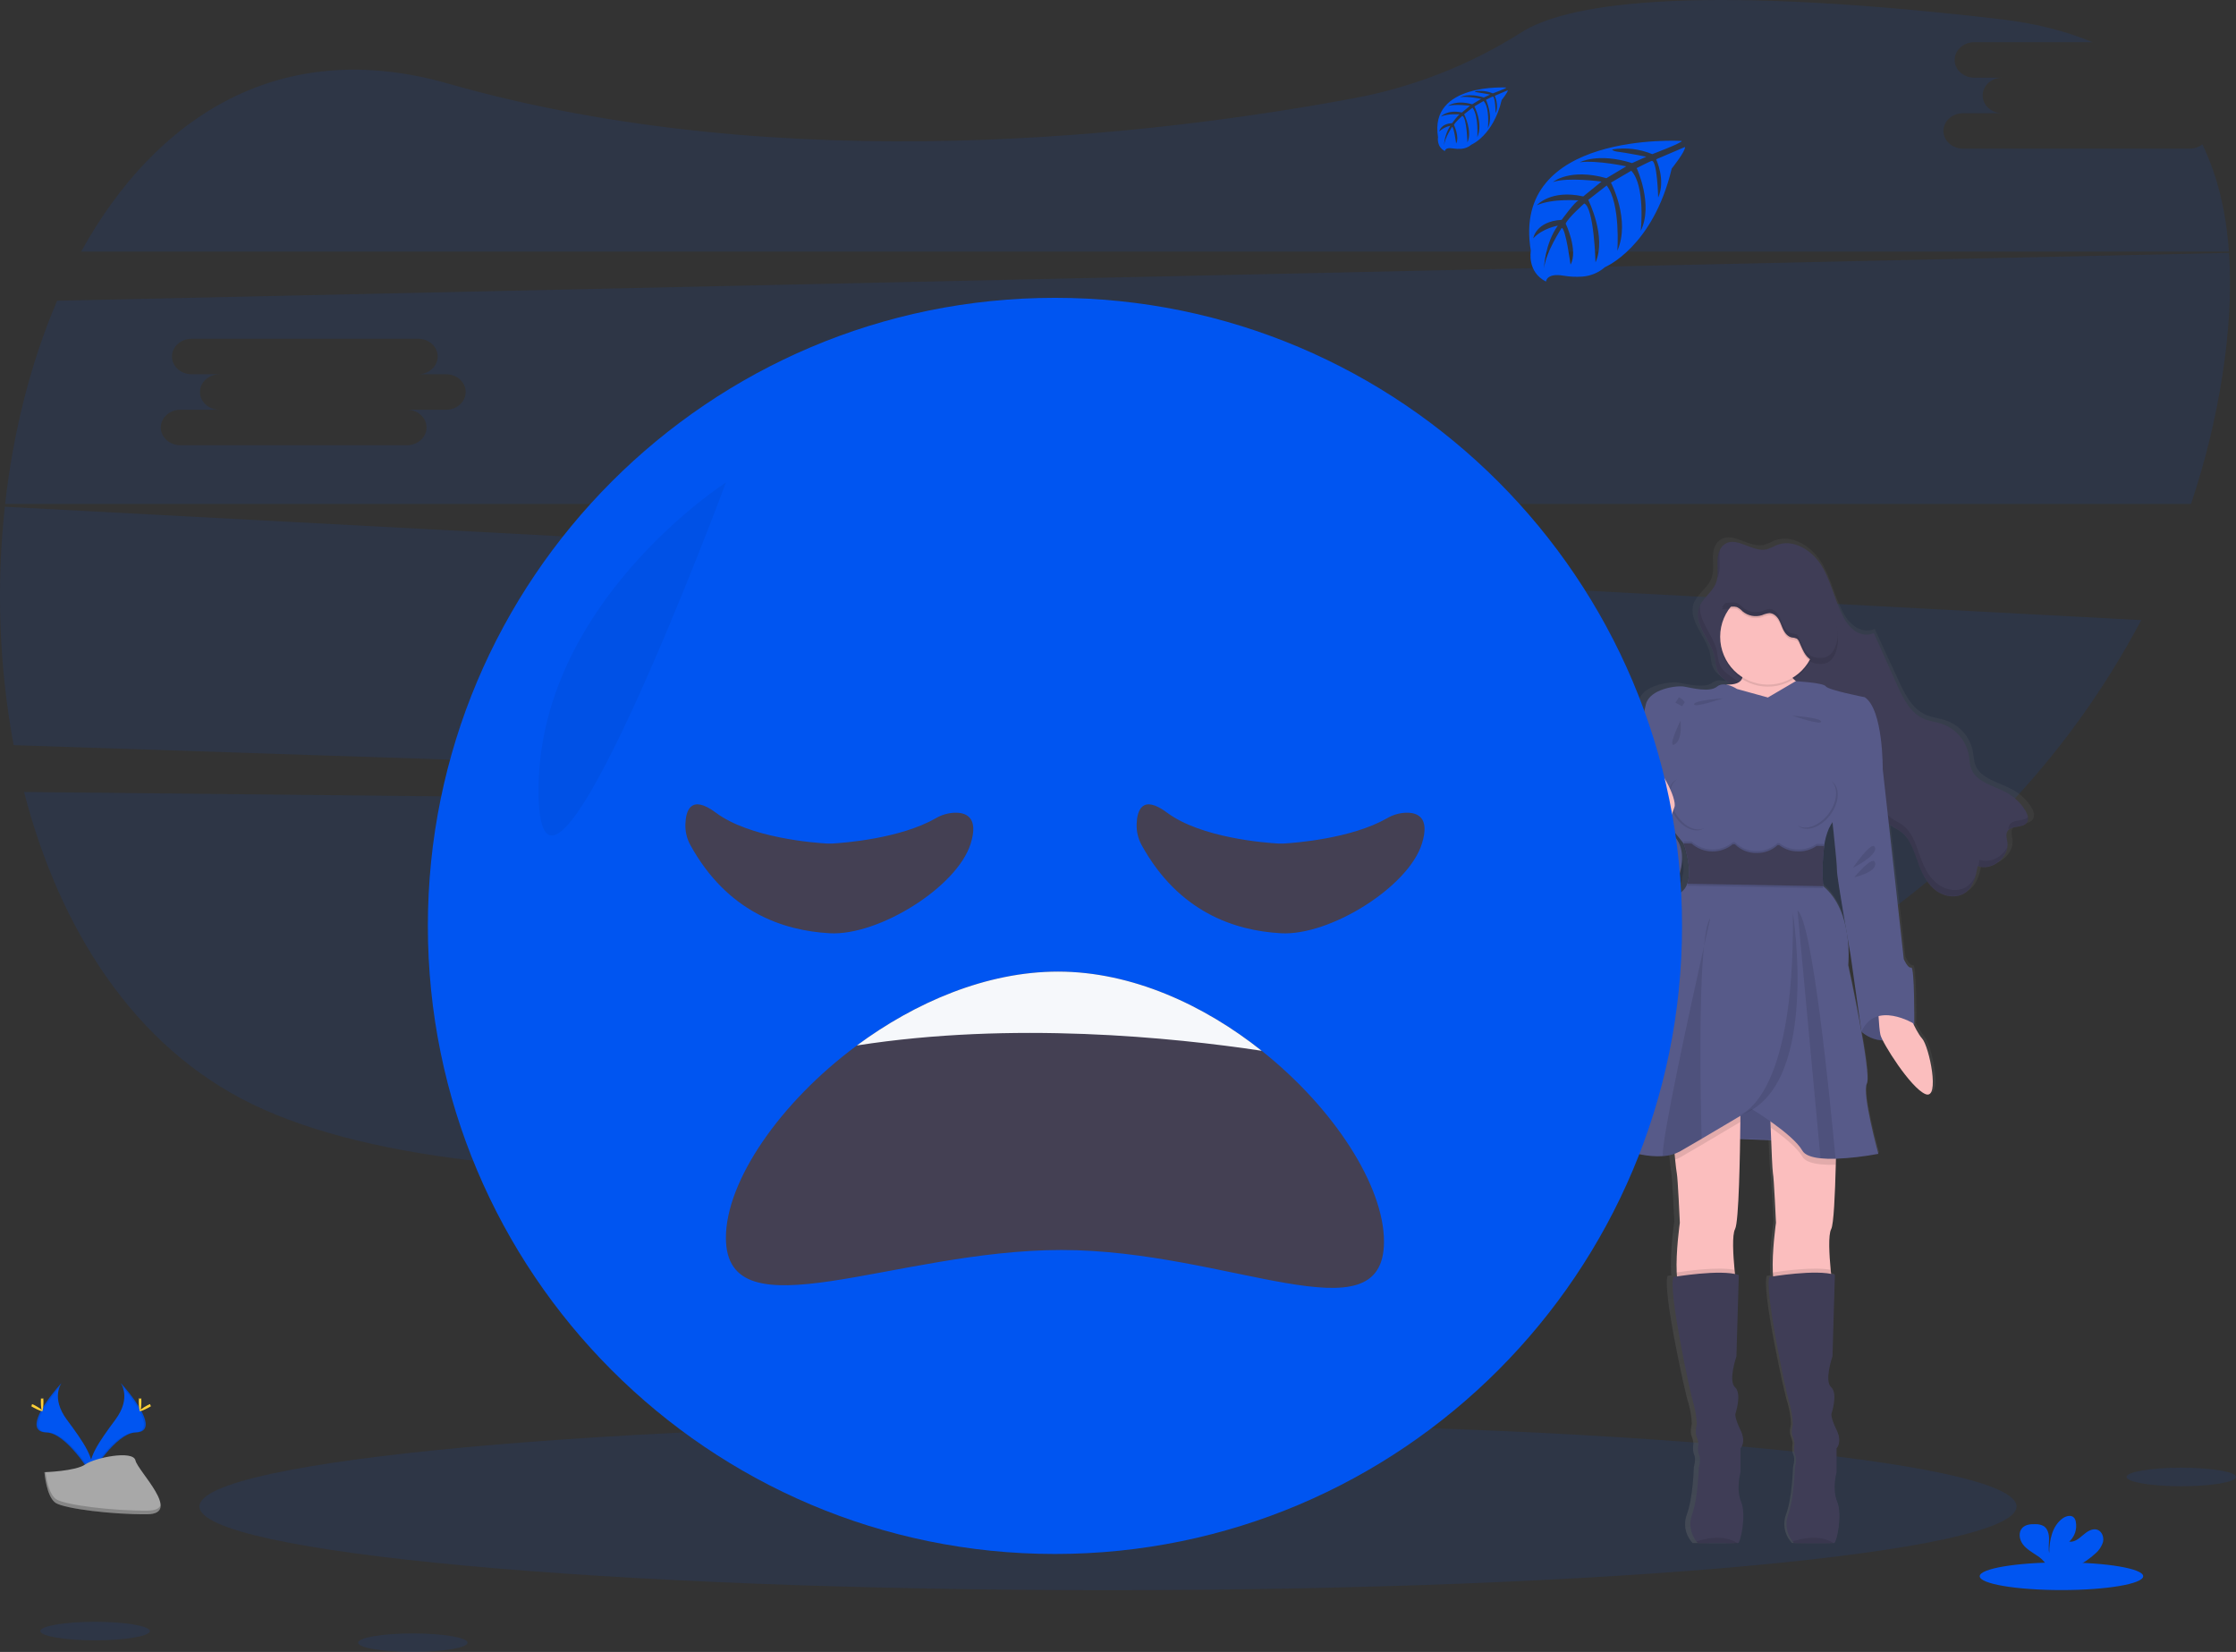<svg width="245" height="181" viewBox="0 0 245 181" fill="none" xmlns="http://www.w3.org/2000/svg">
<rect x="0" y="0" width="245" height="181" fill="#333333" stroke="none"/>
<g clip-path="url(#clip0_1561_6485)">
<path opacity="0.1" d="M2.637 86.777C6.505 101.752 14.688 114.697 27.62 120.972C54.502 134.012 115.13 127.287 160.378 119.566C183.784 115.573 204.357 104.554 219.302 89.046L2.637 86.777Z" fill="#0055F1"/>
<path opacity="0.1" d="M239.917 16.29H215.09C213.912 16.29 212.945 15.415 212.945 14.347C212.945 13.278 213.912 12.402 215.09 12.402H219.384C218.204 12.402 217.24 11.527 217.24 10.457C217.24 9.386 218.204 8.514 219.384 8.514H216.32C215.139 8.514 214.173 7.639 214.173 6.568C214.173 5.498 215.139 4.625 216.32 4.625H229.278C226.402 3.414 223.042 2.553 219.168 2.1C183.833 -2.011 171.218 0.708 166.768 3.503C161.222 7.031 155.06 9.478 148.607 10.717C126.807 14.793 86.038 19.696 49.086 9.156C30.72 3.907 17.069 12.765 8.889 27.573H244.229C243.922 23.27 243.002 19.294 241.314 15.817C240.914 16.126 240.422 16.293 239.917 16.29Z" fill="#0055F1"/>
<path opacity="0.1" d="M0.532 55.522C-0.421 64.231 -0.097 73.032 1.495 81.647L219.469 88.873C225.47 82.64 230.568 75.595 234.614 67.944L0.532 55.522ZM86.744 74.159H82.452C83.633 74.159 84.599 75.035 84.599 76.104C84.599 77.172 83.633 78.047 82.452 78.047H57.625C56.447 78.047 55.48 77.172 55.48 76.104C55.48 75.035 56.447 74.159 57.625 74.159H61.919C60.739 74.159 59.775 73.284 59.775 72.216C59.775 71.147 60.739 70.271 61.919 70.271H58.852C57.672 70.271 56.705 69.396 56.705 68.328C56.705 67.259 57.672 66.383 58.852 66.383H83.679C84.86 66.383 85.824 67.257 85.824 68.328C85.824 69.399 84.86 70.271 83.679 70.271H86.744C87.924 70.271 88.889 71.145 88.889 72.216C88.889 73.287 87.924 74.159 86.744 74.159Z" fill="#0055F1"/>
<path opacity="0.1" d="M244.238 27.707L6.263 32.949C3.368 39.693 1.448 47.317 0.563 55.218H240.069C241.628 50.596 242.784 45.846 243.526 41.024C244.24 36.382 244.526 31.892 244.238 27.707ZM48.881 44.895H44.589C45.77 44.895 46.736 45.771 46.736 46.84C46.736 47.908 45.77 48.785 44.589 48.785H19.762C18.584 48.785 17.617 47.908 17.617 46.84C17.617 45.771 18.584 44.895 19.762 44.895H24.056C22.876 44.895 21.912 44.02 21.912 42.952C21.912 41.883 22.876 41.006 24.056 41.006H20.989C19.809 41.006 18.842 40.132 18.842 39.063C18.842 37.995 19.809 37.118 20.989 37.118H45.816C46.997 37.118 47.961 37.993 47.961 39.063C47.961 40.134 46.997 41.006 45.816 41.006H48.881C50.062 41.006 51.026 41.883 51.026 42.952C51.026 44.02 50.062 44.895 48.881 44.895Z" fill="#0055F1"/>
<path opacity="0.1" d="M121.402 174.234C176.384 174.234 220.955 170.127 220.955 165.061C220.955 159.995 176.384 155.889 121.402 155.889C66.421 155.889 21.85 159.995 21.85 165.061C21.85 170.127 66.421 174.234 121.402 174.234Z" fill="#0055F1"/>
<path d="M222.866 89.299C222.865 89.284 222.865 89.268 222.866 89.252C222.866 89.228 222.866 89.206 222.866 89.183C222.821 88.928 222.725 88.684 222.583 88.467C222.073 87.65 221.363 86.978 220.52 86.513C219.05 85.706 217.03 85.36 216.442 83.819C216.262 83.341 216.257 82.821 216.168 82.322C216.013 81.543 215.655 80.82 215.131 80.223C214.608 79.627 213.937 79.179 213.186 78.924C212.487 78.69 211.732 78.626 211.052 78.335C209.533 77.689 208.732 76.094 208.052 74.619C207.173 72.716 206.294 70.811 205.415 68.906C204.747 69.243 203.883 69.085 203.257 68.663C202.654 68.214 202.174 67.619 201.861 66.934C200.954 65.172 200.564 63.176 199.5 61.498C198.435 59.821 196.308 58.496 194.428 59.225C194.061 59.409 193.682 59.566 193.292 59.696C191.682 60.073 189.9 58.23 188.522 59.125C188.293 59.272 188.106 59.477 187.981 59.718C187.979 59.703 187.979 59.688 187.981 59.674C187.801 60.036 187.701 60.433 187.687 60.838C187.687 60.921 187.687 61.001 187.687 61.079C187.687 61.092 187.687 61.106 187.687 61.119C187.687 61.44 187.707 61.766 187.711 62.092C187.716 62.365 187.695 62.639 187.649 62.908V62.886C187.623 63.038 187.584 63.187 187.533 63.332C187.174 64.296 186.181 64.927 185.715 65.832V65.788C185.663 65.886 185.618 65.989 185.58 66.094C185.497 66.331 185.454 66.58 185.453 66.832C185.413 68.534 187.214 70.135 187.424 71.963C187.573 73.256 187.869 73.671 188.967 74.403L189.208 74.563C189.112 74.563 189.014 74.577 188.905 74.579C188.862 74.58 188.82 74.584 188.778 74.592C188.584 74.539 188.381 74.529 188.183 74.564C187.985 74.599 187.797 74.677 187.633 74.793C186.791 75.462 184.8 74.947 183.916 74.793C183.032 74.639 180.003 75.054 179.579 76.736C179.156 78.418 178.43 81.889 178.43 81.889C178.43 81.889 178.43 84.091 178.161 84.501C178.15 84.53 178.15 84.561 178.161 84.59C178.161 85.208 178.183 88.922 177.586 89.879C177.439 90.102 177.45 90.595 177.559 91.202C176.931 92.012 176.341 92.958 176.446 93.578C176.637 94.847 179.207 98.838 182.891 96.701C182.891 96.701 184.987 92.862 182.35 90.821L182.464 90.374C183.261 91.356 183.851 92.061 183.851 92.061C183.851 92.061 183.882 92.144 183.931 92.284H183.851C184.195 93.222 184.404 94.205 184.47 95.202C184.46 95.567 184.394 95.929 184.274 96.275H184.343C184.323 96.35 184.301 96.426 184.274 96.498C184.145 96.874 183.903 97.202 183.582 97.437C181.74 98.744 179.631 108.079 179.631 108.079C179.631 108.079 175.452 123.17 174.617 124.029C173.927 124.734 178.265 126.719 181.522 126.483C181.976 126.456 182.425 126.37 182.858 126.228C182.878 126.451 182.9 126.674 182.922 126.877C182.992 127.547 183.063 128.167 183.107 128.361C183.223 128.847 183.453 133.813 183.453 133.813C183.453 133.813 182.983 137.038 183.096 139.282C183.096 139.436 183.116 139.583 183.13 139.728L182.724 139.791C182.11 141.174 184.642 152.713 184.987 153.684C185.216 154.448 185.345 155.239 185.37 156.037C185.37 156.037 185.148 156.858 185.332 157.306C185.448 157.58 185.523 157.87 185.555 158.165C185.555 158.165 185.404 158.91 185.633 159.396C185.862 159.883 185.595 160.735 185.595 160.735C185.595 160.735 185.519 164.096 184.829 165.926C184.641 166.418 184.586 166.951 184.67 167.471C184.754 167.992 184.974 168.48 185.308 168.888C185.356 168.952 185.408 169.012 185.464 169.069C185.464 169.069 189.272 169.1 189.943 169.069H190.03C190.299 169.031 190.99 166.006 190.375 164.549C189.76 163.093 190.299 161.299 190.299 161.299V158.649C190.299 158.649 190.99 158.011 190.299 156.641C189.609 155.272 189.722 154.857 189.722 154.857C189.722 154.857 190.491 152.653 189.684 151.944C188.878 151.234 189.838 148.544 189.838 148.544L190.11 139.577C189.968 139.53 189.822 139.493 189.675 139.465C189.66 139.318 189.644 139.166 189.629 139.006C189.471 137.382 189.335 135.173 189.687 134.544C190.038 133.915 190.208 128.423 190.263 124.607L193.774 124.74C193.847 126.525 193.925 128.153 193.974 128.361C194.09 128.847 194.321 133.813 194.321 133.813C194.321 133.813 193.849 137.038 193.963 139.282C193.963 139.436 193.983 139.583 193.996 139.728L193.591 139.791C192.976 141.174 195.509 152.713 195.854 153.684C196.083 154.448 196.212 155.239 196.239 156.037C196.239 156.037 196.016 156.858 196.199 157.306C196.314 157.58 196.389 157.87 196.422 158.165C196.422 158.165 196.27 158.91 196.5 159.396C196.729 159.883 196.462 160.735 196.462 160.735C196.462 160.735 196.386 164.096 195.696 165.926C195.511 166.419 195.459 166.952 195.546 167.471C195.633 167.991 195.855 168.478 196.19 168.883C196.238 168.947 196.29 169.007 196.346 169.064C196.346 169.064 200.155 169.095 200.825 169.064H200.912C201.181 169.026 201.872 166.001 201.257 164.545C200.642 163.088 201.181 161.295 201.181 161.295V158.649C201.181 158.649 201.872 158.011 201.181 156.641C200.491 155.272 200.604 154.857 200.604 154.857C200.604 154.857 201.373 152.653 200.567 151.944C199.76 151.234 200.72 148.544 200.72 148.544L200.996 139.577C200.851 139.53 200.702 139.492 200.551 139.465C200.535 139.318 200.52 139.166 200.504 139.006C200.346 137.382 200.21 135.173 200.562 134.544C200.845 134.029 201.008 130.71 201.081 127.469C201.081 127.246 201.081 127.022 201.099 126.799C202.712 126.732 204.318 126.552 205.905 126.26C205.905 126.26 204.028 119.61 204.602 118.528C204.85 118.062 204.493 115.579 204.005 112.904C204.686 113.456 205.531 113.762 206.406 113.774C207.246 115.392 209.801 119.112 211.24 119.686C212.928 120.355 211.66 114.421 210.856 113.563C210.476 113.094 210.156 112.579 209.903 112.03C209.925 112.003 209.95 111.981 209.972 111.956C209.995 111.932 210.012 105.644 209.627 105.757C209.242 105.871 208.783 104.823 208.783 104.823L207.594 94.368L207.095 89.991C207.511 90.299 208.006 90.495 208.431 90.801C209.589 91.65 209.968 93.143 210.476 94.463C210.894 95.55 211.482 96.627 212.447 97.31C213.411 97.992 214.825 98.173 215.788 97.481C216.678 96.832 216.941 95.661 217.137 94.593C218.754 95.162 220.716 93.64 220.507 91.978C220.456 91.568 220.304 91.12 220.518 90.76C220.946 90.051 222.3 90.464 222.745 89.763C222.82 89.642 222.859 89.502 222.857 89.36C222.863 89.328 222.866 89.315 222.866 89.299ZM201.237 95.05C201.213 95.449 201.76 98.657 202.206 101.196C201.841 99.614 201.108 97.925 199.665 96.768C199.665 96.768 199.665 96.687 199.647 96.545H199.665C199.665 96.545 199.604 95.907 199.596 94.999C199.598 94.194 199.658 93.39 199.774 92.594V92.574H199.745C199.745 92.507 199.763 92.438 199.774 92.371C199.862 91.699 200.044 91.043 200.315 90.421C200.435 90.178 200.572 89.944 200.727 89.721C200.965 91.878 201.259 94.646 201.237 95.05ZM202.435 102.483C202.631 103.578 202.772 104.348 202.772 104.348L203.954 112.481V112.519C203.317 109.086 202.504 105.467 202.504 105.467C202.587 104.473 202.564 103.472 202.435 102.483Z" fill="url(#paint0_linear_1561_6485)"/>
<path d="M187.941 72.407C187.718 70.346 185.491 68.568 186.159 66.607C186.522 65.539 187.658 64.885 188.041 63.823C188.295 63.123 188.181 62.353 188.183 61.608C188.186 60.863 188.359 60.031 188.978 59.619C190.315 58.726 192.034 60.562 193.593 60.187C193.97 60.058 194.337 59.902 194.691 59.719C196.511 58.994 198.569 60.315 199.591 61.983C200.613 63.652 200.997 65.641 201.874 67.395C202.174 68.072 202.638 68.663 203.224 69.115C203.83 69.534 204.658 69.692 205.313 69.358L207.863 75.046C208.531 76.512 209.297 78.1 210.759 78.745C211.413 79.032 212.144 79.097 212.821 79.331C213.557 79.591 214.212 80.04 214.72 80.633C215.228 81.226 215.572 81.943 215.716 82.711C215.803 83.21 215.805 83.728 215.981 84.203C216.549 85.738 218.503 86.081 219.926 86.88C220.749 87.345 221.439 88.014 221.93 88.823C222.153 89.209 222.345 89.715 222.106 90.094C221.676 90.79 220.369 90.38 219.955 91.087C219.745 91.444 219.892 91.89 219.955 92.3C220.157 93.953 218.258 95.468 216.694 94.901C216.505 95.965 216.249 97.132 215.389 97.777C214.465 98.468 213.095 98.285 212.162 97.607C211.228 96.929 210.663 95.856 210.257 94.774C209.765 93.458 209.398 91.972 208.277 91.127C207.872 90.824 207.386 90.627 206.99 90.322C206.099 89.639 205.654 88.513 205.335 87.422C204.923 86.061 204.596 84.662 203.999 83.378C203.402 82.093 202.458 80.897 201.164 80.31C199.95 79.764 198.551 79.8 197.297 79.356C195.139 78.593 193.542 76.775 191.395 75.918C190.709 75.629 190.058 75.261 189.457 74.821C188.377 74.109 188.083 73.697 187.941 72.407Z" fill="#3F3D56"/>
<g opacity="0.1">
<path d="M188.141 63.388C188.187 63.3 188.227 63.21 188.261 63.118C188.513 62.417 188.401 61.648 188.403 60.903C188.403 60.654 188.426 60.406 188.472 60.162C188.267 60.603 188.167 61.086 188.181 61.572C188.178 62.172 188.25 62.801 188.141 63.388Z" fill="black"/>
<path d="M215.598 97.078C214.674 97.768 213.304 97.587 212.371 96.907C211.438 96.226 210.87 95.158 210.476 94.071C209.983 92.755 209.618 91.27 208.496 90.424C208.093 90.121 207.605 89.922 207.211 89.619C206.32 88.936 205.874 87.81 205.554 86.73C205.141 85.37 204.816 83.971 204.217 82.686C203.618 81.401 202.678 80.206 201.382 79.619C200.17 79.072 198.772 79.108 197.518 78.664C195.357 77.901 193.76 76.083 191.615 75.227C190.929 74.937 190.278 74.569 189.676 74.129C188.62 73.4 188.339 72.987 188.183 71.7C187.961 69.768 186.001 68.084 186.306 66.264C186.256 66.362 186.212 66.463 186.174 66.567C185.506 68.53 187.733 70.308 187.956 72.367C188.101 73.654 188.402 74.067 189.448 74.796C190.051 75.236 190.702 75.604 191.388 75.894C193.533 76.75 195.13 78.57 197.29 79.331C198.544 79.777 199.943 79.739 201.155 80.286C202.451 80.872 203.382 82.07 203.99 83.353C204.598 84.636 204.923 86.03 205.326 87.397C205.654 88.477 206.084 89.603 206.983 90.286C207.387 90.589 207.874 90.788 208.269 91.091C209.382 91.937 209.756 93.422 210.249 94.738C210.654 95.82 211.222 96.891 212.155 97.569C213.088 98.247 214.458 98.43 215.382 97.741C215.973 97.295 216.273 96.614 216.471 95.885C216.295 96.355 215.993 96.768 215.598 97.078Z" fill="black"/>
<path d="M220.176 90.389C220.091 90.549 220.053 90.73 220.069 90.911C220.572 90.413 221.708 90.705 222.105 90.065C222.197 89.907 222.233 89.722 222.207 89.541C221.69 90.032 220.554 89.74 220.176 90.389Z" fill="black"/>
<path d="M216.904 94.202C216.861 94.425 216.819 94.664 216.766 94.896C218.129 95.322 219.703 94.227 219.926 92.844C219.385 93.908 218.049 94.619 216.904 94.202Z" fill="black"/>
</g>
<path d="M190.818 73.481C190.818 73.481 191.56 74.98 189.37 75.011C187.181 75.043 190.78 84.746 190.78 84.746L194.42 89.386L198.948 86.932L199.208 80.164L199.542 76.076C199.542 76.076 195.31 74.699 196.09 72.879C196.869 71.059 190.818 73.481 190.818 73.481Z" fill="#FBBEBE"/>
<path d="M203.961 113.045C203.961 113.045 206.634 115.679 209.752 112.184L207.357 109.639H204.328L203.961 113.045Z" fill="#575A89"/>
<path opacity="0.1" d="M204.25 109.639L203.883 113.045C203.883 113.045 206.555 115.679 209.674 112.184" fill="black"/>
<path d="M208.747 110.102C208.747 110.102 209.823 112.928 210.603 113.782C211.382 114.637 212.607 120.548 210.974 119.879C209.342 119.209 206.224 114.228 206.037 113.374C205.85 112.52 205.778 110.102 205.778 110.102H208.747Z" fill="#FBBEBE"/>
<path d="M185.399 124.602L199.801 125.16L198.13 119.061L190.876 118.914L185.399 124.602Z" fill="#575A89"/>
<path opacity="0.1" d="M187.401 124.602L201.805 125.16L200.134 119.061L192.878 118.914L187.401 124.602Z" fill="black"/>
<path d="M190.112 134.669C189.771 135.304 189.902 137.504 190.056 139.13C190.154 140.165 190.261 140.961 190.261 140.961C190.261 140.961 184.878 142.634 184.062 141.184C183.855 140.816 183.753 140.172 183.717 139.415C183.606 137.185 184.062 133.97 184.062 133.97C184.062 133.97 183.84 129.027 183.728 128.543C183.684 128.349 183.615 127.733 183.548 127.066C183.45 126.076 183.356 124.974 183.356 124.974L190.706 121.07C190.706 121.07 190.706 121.802 190.693 122.928C190.653 126.466 190.535 133.888 190.112 134.669Z" fill="#FBBEBE"/>
<path opacity="0.1" d="M190.261 140.961C190.261 140.961 184.878 142.634 184.063 141.185C183.856 140.816 183.753 140.172 183.718 139.416C184.831 139.246 188.221 138.778 190.056 139.13C190.154 140.165 190.261 140.961 190.261 140.961Z" fill="black"/>
<path d="M190.447 169.068H190.362C189.714 169.092 186.03 169.068 186.03 169.068C185.976 169.011 185.925 168.952 185.879 168.889C185.553 168.481 185.338 167.995 185.254 167.48C185.17 166.964 185.22 166.435 185.4 165.945C186.068 164.122 186.141 160.776 186.141 160.776C186.141 160.776 186.402 159.922 186.179 159.438C185.956 158.954 186.103 158.211 186.103 158.211C186.069 157.917 185.994 157.63 185.881 157.356C185.696 156.91 185.919 156.092 185.919 156.092C185.893 155.298 185.768 154.512 185.547 153.749C185.213 152.784 182.763 141.296 183.357 139.919C183.357 139.919 188.553 139.027 190.522 139.696L190.262 148.619C190.262 148.619 189.333 151.296 190.112 152.003C190.892 152.71 190.15 154.903 190.15 154.903C190.15 154.903 190.039 155.311 190.707 156.687C191.375 158.064 190.707 158.695 190.707 158.695V161.334C190.707 161.334 190.188 163.118 190.781 164.568C191.373 166.018 190.707 169.021 190.447 169.068Z" fill="#3F3D56"/>
<path d="M200.645 134.669C200.304 135.305 200.435 137.505 200.589 139.131C200.687 140.166 200.794 140.962 200.794 140.962C200.794 140.962 195.411 142.635 194.596 141.185C194.389 140.817 194.286 140.173 194.25 139.416C194.139 137.186 194.596 133.971 194.596 133.971C194.596 133.971 194.373 129.028 194.262 128.544C194.201 128.283 194.097 125.794 194.014 123.561C193.945 121.656 193.89 119.934 193.89 119.934L201.24 121.071C201.24 121.071 201.24 124.308 201.148 127.634C201.068 130.859 200.919 134.165 200.645 134.669Z" fill="#FBBEBE"/>
<path opacity="0.1" d="M200.794 140.961C200.794 140.961 195.41 142.634 194.595 141.185C194.388 140.816 194.286 140.172 194.25 139.416C195.364 139.246 198.753 138.778 200.589 139.13C200.687 140.165 200.794 140.961 200.794 140.961Z" fill="black"/>
<path d="M200.979 169.069H200.894C200.246 169.093 196.562 169.069 196.562 169.069C196.508 169.012 196.458 168.953 196.411 168.89C196.085 168.482 195.87 167.997 195.786 167.481C195.702 166.965 195.752 166.436 195.932 165.946C196.6 164.114 196.667 160.768 196.667 160.768C196.667 160.768 196.927 159.914 196.705 159.43C196.482 158.946 196.629 158.203 196.629 158.203C196.595 157.909 196.52 157.622 196.406 157.349C196.221 156.903 196.444 156.084 196.444 156.084C196.419 155.291 196.294 154.504 196.072 153.742C195.738 152.776 193.288 141.288 193.883 139.911C193.883 139.911 199.079 139.019 201.048 139.688L200.787 148.611C200.787 148.611 199.858 151.288 200.638 151.995C201.417 152.702 200.676 154.895 200.676 154.895C200.676 154.895 200.564 155.303 201.233 156.679C201.901 158.056 201.233 158.687 201.233 158.687V161.326C201.233 161.326 200.714 163.111 201.306 164.56C201.898 166.01 201.239 169.022 200.979 169.069Z" fill="#3F3D56"/>
<path opacity="0.1" d="M193.713 75.234C196.604 75.234 198.947 72.887 198.947 69.992C198.947 67.097 196.604 64.75 193.713 64.75C190.823 64.75 188.479 67.097 188.479 69.992C188.479 72.887 190.823 75.234 193.713 75.234Z" fill="black"/>
<path d="M193.713 75.012C196.604 75.012 198.947 72.665 198.947 69.769C198.947 66.874 196.604 64.527 193.713 64.527C190.823 64.527 188.479 66.874 188.479 69.769C188.479 72.665 190.823 75.012 193.713 75.012Z" fill="#FBBEBE"/>
<path opacity="0.1" d="M183.356 124.974L190.706 121.07C190.706 121.07 190.706 121.802 190.693 122.928C189.619 123.571 188 124.537 186.443 125.449C185.597 125.947 184.771 126.428 184.062 126.832C183.898 126.922 183.726 126.996 183.548 127.055C183.45 126.076 183.356 124.974 183.356 124.974Z" fill="black"/>
<path opacity="0.1" d="M201.239 121.061C201.239 121.061 201.239 124.298 201.148 127.624H201.121C200.572 127.644 200.022 127.627 199.475 127.573C198.515 127.47 197.747 127.216 197.471 126.712C196.912 125.73 195.346 124.481 194.023 123.551C193.954 121.646 193.898 119.924 193.898 119.924L201.239 121.061Z" fill="black"/>
<path d="M199.871 92.712C199.685 94.164 199.649 95.631 199.764 97.091C203.141 99.879 202.511 105.752 202.511 105.752C202.511 105.752 205.11 117.651 204.553 118.728C203.996 119.806 205.814 126.424 205.814 126.424C204.265 126.718 202.696 126.898 201.121 126.964C200.572 126.983 200.022 126.966 199.475 126.913C198.515 126.81 197.747 126.556 197.47 126.051C196.433 124.231 191.94 121.517 191.94 121.517C191.94 121.517 189.094 123.225 186.443 124.78C185.597 125.277 184.771 125.759 184.062 126.163C183.488 126.468 182.853 126.643 182.203 126.674C179.051 126.908 174.853 124.932 175.521 124.231C176.338 123.375 180.385 108.355 180.385 108.355C180.385 108.355 182.425 99.06 184.207 97.76C184.52 97.523 184.753 97.197 184.875 96.825C185.486 95.127 184.466 92.406 184.466 92.406C184.466 92.406 178.713 85.306 178.971 84.895C179.229 84.485 179.232 82.294 179.232 82.294C179.232 82.294 179.938 78.837 180.345 77.164C180.753 75.491 183.686 75.08 184.539 75.23C185.392 75.379 187.321 75.899 188.136 75.23C188.951 74.561 190.328 75.491 190.328 75.491L193.709 76.423L196.749 74.639C196.749 74.639 199.796 74.795 200.056 75.203C200.317 75.611 204.326 76.394 204.326 76.394C206.366 77.768 206.292 84.313 206.292 84.313C206.292 84.313 201.393 88.587 200.39 90.782C200.131 91.399 199.956 92.048 199.871 92.712Z" fill="#575A89"/>
<path d="M205.183 83.408L206.297 84.3L207.448 94.673L208.598 105.084C208.598 105.084 209.043 106.125 209.415 106.014C209.787 105.902 209.749 112.184 209.749 112.184C209.749 112.184 205.486 109.559 203.958 113.045L202.769 104.638C202.769 104.638 201.246 96.049 201.283 95.38C201.321 94.711 200.504 87.461 200.504 87.461L205.183 83.408Z" fill="#575A89"/>
<path d="M179.793 83.891L178.976 84.894C178.976 84.894 179.052 89.206 178.419 90.248C177.787 91.29 180.165 97.386 181.056 97.014C181.947 96.641 183.952 87.125 183.952 87.014C183.952 86.902 179.793 83.891 179.793 83.891Z" fill="#575A89"/>
<path d="M179.72 90.025C179.72 90.025 177.12 92.664 177.305 93.929C177.49 95.194 179.978 99.167 183.542 97.032C183.542 97.032 186.847 90.806 179.72 90.025Z" fill="#575A89"/>
<path opacity="0.1" d="M190.361 169.074C189.713 169.099 186.029 169.074 186.029 169.074C185.975 169.018 185.925 168.958 185.878 168.896C186.82 168.575 188.856 168.093 190.361 169.074Z" fill="black"/>
<path opacity="0.1" d="M200.898 169.074C200.25 169.099 196.566 169.074 196.566 169.074C196.513 169.018 196.462 168.958 196.415 168.896C197.353 168.575 199.388 168.093 200.898 169.074Z" fill="black"/>
<path opacity="0.1" d="M186.707 103.688C186.139 109.144 186.326 119.971 186.444 124.781C185.598 125.278 184.772 125.76 184.063 126.164C183.488 126.469 182.853 126.644 182.204 126.675C181.967 125.22 185.237 110.281 186.707 103.688Z" fill="black"/>
<path opacity="0.1" d="M187.402 100.59C187.386 100.668 187.117 101.855 186.707 103.686C186.867 102.122 187.09 101 187.402 100.59Z" fill="black"/>
<path opacity="0.1" d="M196.444 100.002C196.444 100.002 199.6 119.855 190.255 122.309C190.253 122.3 196.721 121.316 196.444 100.002Z" fill="black"/>
<path opacity="0.1" d="M201.121 126.964C200.572 126.984 200.022 126.967 199.475 126.913L196.954 99.768C198.562 100.82 200.486 120.085 201.121 126.964Z" fill="black"/>
<path opacity="0.1" d="M189.816 66.686C189.984 66.673 190.152 66.69 190.313 66.737C190.549 66.855 190.762 67.016 190.941 67.21C191.232 67.453 191.579 67.619 191.95 67.691C192.322 67.763 192.706 67.74 193.066 67.623C193.32 67.509 193.589 67.434 193.865 67.4C194.291 67.4 194.658 67.712 194.879 68.069C195.099 68.426 195.213 68.85 195.402 69.231C195.592 69.613 195.894 69.974 196.311 70.068C196.511 70.076 196.707 70.121 196.89 70.201C197.002 70.293 197.088 70.412 197.139 70.547C197.487 71.299 197.763 72.187 198.505 72.555C198.778 72.681 199.075 72.746 199.376 72.745C199.681 72.767 199.988 72.712 200.267 72.584C200.541 72.431 200.767 72.204 200.921 71.93C201.385 71.163 201.438 70.213 201.329 69.323C201.193 68.2 200.794 67.125 200.164 66.186C199.501 65.237 198.598 64.481 197.547 63.995C196.496 63.509 195.336 63.312 194.184 63.422C193.782 63.468 193.384 63.542 192.992 63.646C191.576 64.025 190.186 64.734 189.326 65.923C189.118 66.22 188.89 66.502 188.643 66.766C189.032 66.728 189.424 66.695 189.816 66.686Z" fill="black"/>
<path d="M189.816 66.463C189.984 66.45 190.152 66.467 190.313 66.515C190.549 66.633 190.762 66.793 190.941 66.987C191.232 67.231 191.579 67.396 191.95 67.468C192.322 67.54 192.706 67.517 193.066 67.4C193.32 67.287 193.589 67.211 193.865 67.177C194.291 67.177 194.658 67.489 194.879 67.846C195.099 68.203 195.213 68.627 195.402 69.008C195.592 69.39 195.894 69.751 196.311 69.845C196.511 69.853 196.707 69.898 196.89 69.979C197.002 70.07 197.088 70.189 197.139 70.325C197.487 71.076 197.763 71.964 198.505 72.332C198.778 72.459 199.075 72.524 199.376 72.522C199.681 72.544 199.988 72.489 200.267 72.361C200.541 72.208 200.767 71.982 200.921 71.708C201.385 70.94 201.438 69.99 201.329 69.1C201.193 67.977 200.794 66.903 200.164 65.964C199.501 65.014 198.598 64.258 197.547 63.772C196.496 63.287 195.336 63.089 194.184 63.2C193.782 63.245 193.384 63.32 192.992 63.423C191.576 63.802 190.186 64.511 189.326 65.7C189.118 65.997 188.89 66.279 188.643 66.544C189.032 66.506 189.424 66.472 189.816 66.463Z" fill="#3F3D56"/>
<path opacity="0.1" d="M184.137 78.945C184.137 78.945 184.397 81.029 183.506 81.549C182.615 82.068 184.137 78.945 184.137 78.945Z" fill="black"/>
<path opacity="0.1" d="M203.03 95.082C203.03 95.082 205.146 91.96 205.445 92.852C205.743 93.744 203.03 95.082 203.03 95.082Z" fill="black"/>
<path opacity="0.1" d="M203.18 96.123C203.18 96.123 205.267 93.557 205.467 94.561C205.668 95.565 203.18 96.123 203.18 96.123Z" fill="black"/>
<path opacity="0.1" d="M197.05 93.069C196.293 93.079 195.555 92.836 194.952 92.377H194.769C194.144 92.949 193.324 93.258 192.478 93.24C192.038 93.251 191.6 93.171 191.192 93.007C190.783 92.843 190.412 92.598 190.101 92.286H189.858C189.217 92.809 188.412 93.087 187.585 93.072C186.758 93.057 185.963 92.749 185.342 92.203L184.471 92.188C184.471 92.188 185.491 94.909 184.881 96.606L199.765 96.872C199.65 95.412 199.686 93.945 199.872 92.493V92.473L199.055 92.457C198.467 92.866 197.766 93.08 197.05 93.069Z" fill="black"/>
<path opacity="0.1" d="M197.05 93.514C196.293 93.525 195.555 93.281 194.952 92.822H194.769C194.144 93.394 193.324 93.703 192.478 93.686C192.038 93.696 191.6 93.617 191.192 93.453C190.783 93.288 190.412 93.043 190.101 92.731H189.858C189.217 93.254 188.412 93.533 187.585 93.518C186.758 93.502 185.963 93.195 185.342 92.648L184.471 92.633C184.471 92.633 185.491 95.354 184.881 97.052L199.765 97.317C199.65 95.858 199.686 94.39 199.872 92.938V92.918L199.055 92.903C198.467 93.311 197.766 93.525 197.05 93.514Z" fill="black"/>
<path d="M197.05 93.291C196.293 93.302 195.555 93.059 194.952 92.6H194.769C194.144 93.172 193.324 93.481 192.478 93.463C192.038 93.473 191.6 93.394 191.192 93.23C190.783 93.066 190.412 92.82 190.101 92.508H189.858C189.217 93.031 188.412 93.31 187.585 93.295C186.758 93.28 185.963 92.972 185.342 92.426L184.471 92.41C184.471 92.41 185.491 95.132 184.881 96.829L199.765 97.095C199.65 95.635 199.686 94.168 199.872 92.716V92.696L199.055 92.68C198.467 93.088 197.766 93.302 197.05 93.291Z" fill="#3F3D56"/>
<path opacity="0.1" d="M196.389 78.418C196.389 78.418 199.522 78.619 199.542 79.065C199.562 79.511 196.389 78.418 196.389 78.418Z" fill="black"/>
<path opacity="0.1" d="M188.776 76.516C188.776 76.516 185.642 76.716 185.622 77.162C185.602 77.609 188.776 76.516 188.776 76.516Z" fill="black"/>
<path opacity="0.1" d="M200.752 85.636C200.72 85.614 200.689 85.596 200.658 85.576C201.46 86.299 201.326 87.878 200.342 89.181C199.357 90.484 197.863 91.026 196.954 90.441C196.983 90.466 197.008 90.493 197.039 90.517C197.93 91.2 199.489 90.664 200.518 89.317C201.547 87.97 201.647 86.321 200.752 85.636Z" fill="black"/>
<path opacity="0.1" d="M183.537 89.014C182.745 87.582 182.847 86 183.745 85.4C183.711 85.416 183.676 85.429 183.642 85.447C182.658 85.996 182.529 87.64 183.344 89.121C184.159 90.602 185.629 91.352 186.613 90.812C186.646 90.793 186.677 90.772 186.707 90.75C185.725 91.196 184.33 90.446 183.537 89.014Z" fill="black"/>
<path opacity="0.1" d="M184.597 76.936L184.31 77.382L183.577 76.992L183.962 76.398C184.217 76.519 184.436 76.704 184.597 76.936Z" fill="black"/>
<path d="M179.942 93.446C179.942 93.446 180.595 90.372 179.719 89.395C178.844 88.418 179.125 83.296 180.461 83.408C181.797 83.52 183.802 87.57 183.468 88.427C183.134 89.284 181.871 93.669 181.871 93.669L179.942 93.446Z" fill="#FBBEBE"/>
<path opacity="0.1" d="M200.898 71.269C200.744 71.543 200.518 71.769 200.243 71.922C199.965 72.05 199.658 72.105 199.353 72.083C199.052 72.085 198.754 72.02 198.482 71.893C197.74 71.523 197.464 70.635 197.116 69.886C197.072 69.751 196.994 69.629 196.889 69.533C196.709 69.451 196.515 69.403 196.317 69.393C195.9 69.299 195.6 68.936 195.408 68.556C195.217 68.177 195.103 67.758 194.885 67.394C194.666 67.031 194.297 66.712 193.871 66.725C193.594 66.762 193.325 66.841 193.072 66.959C192.711 67.075 192.328 67.098 191.956 67.025C191.585 66.953 191.237 66.787 190.947 66.544C190.768 66.35 190.555 66.189 190.319 66.071C190.158 66.024 189.989 66.007 189.822 66.02C189.566 66.02 189.312 66.044 189.056 66.065C188.929 66.231 188.793 66.391 188.648 66.542C189.038 66.508 189.43 66.475 189.822 66.466C189.989 66.453 190.158 66.47 190.319 66.517C190.555 66.635 190.768 66.796 190.947 66.99C191.237 67.233 191.585 67.399 191.956 67.471C192.328 67.544 192.711 67.521 193.072 67.405C193.325 67.287 193.594 67.208 193.871 67.171C194.297 67.171 194.664 67.483 194.885 67.84C195.105 68.197 195.219 68.621 195.408 69.002C195.597 69.384 195.9 69.745 196.317 69.839C196.515 69.85 196.709 69.897 196.889 69.979C197.001 70.071 197.087 70.19 197.139 70.325C197.486 71.077 197.762 71.965 198.504 72.333C198.777 72.459 199.074 72.524 199.375 72.522C199.681 72.545 199.987 72.49 200.266 72.362C200.54 72.208 200.766 71.982 200.92 71.708C201.266 71.078 201.421 70.36 201.366 69.643C201.349 70.215 201.188 70.775 200.898 71.269Z" fill="black"/>
<path d="M180.929 95.883C182.036 95.883 182.934 95.274 182.934 94.523C182.934 93.771 182.036 93.162 180.929 93.162C179.822 93.162 178.925 93.771 178.925 94.523C178.925 95.274 179.822 95.883 180.929 95.883Z" fill="#575A89"/>
<path d="M115.591 170.266C153.539 170.266 184.301 139.456 184.301 101.449C184.301 63.443 153.539 32.633 115.591 32.633C77.643 32.633 46.881 63.443 46.881 101.449C46.881 139.456 77.643 170.266 115.591 170.266Z" fill="#0055F1"/>
<path d="M151.643 136.031C151.643 146.894 134.592 136.959 116.311 136.959C98.03 136.959 79.539 146.484 79.539 135.62C79.539 129.426 85.432 120.811 93.887 114.554C100.257 109.838 108.079 106.461 115.937 106.461C124.017 106.461 131.932 110.117 138.247 115.136C146.216 121.465 151.643 129.968 151.643 136.031Z" fill="#444053"/>
<path d="M138.244 115.132C128.527 113.667 110.952 111.88 93.887 114.55C100.257 109.834 108.079 106.457 115.936 106.457C124.014 106.457 131.93 110.113 138.244 115.132Z" fill="#F6F8FB"/>
<path opacity="0.05" d="M79.539 52.871C79.539 52.871 58.842 66.124 59.011 86.853C59.18 107.583 79.539 52.871 79.539 52.871Z" fill="black"/>
<path d="M184.275 15.442C184.275 15.442 165.521 14.311 167.733 27.472C167.733 27.472 167.288 29.797 169.399 30.854C169.399 30.854 169.432 29.879 171.321 30.209C171.994 30.322 172.678 30.355 173.359 30.308C174.279 30.245 175.153 29.883 175.849 29.277C175.849 29.277 181.121 27.098 183.172 18.467C183.172 18.467 184.689 16.584 184.629 16.103L181.464 17.454C181.464 17.454 182.544 19.741 181.687 21.641C181.687 21.641 181.584 17.539 180.976 17.626C180.854 17.646 179.332 18.418 179.332 18.418C179.332 18.418 181.192 22.402 179.778 25.295C179.778 25.295 180.31 20.388 178.74 18.706L176.513 20.009C176.513 20.009 178.687 24.122 177.212 27.479C177.212 27.479 177.591 22.331 176.045 20.325L174.025 21.902C174.025 21.902 176.067 25.958 174.822 28.742C174.822 28.742 174.66 22.748 173.588 22.295C173.588 22.295 171.822 23.856 171.553 24.497C171.553 24.497 172.951 27.439 172.085 28.991C172.085 28.991 171.553 24.998 171.116 24.976C171.116 24.976 169.357 27.622 169.172 29.438C169.172 29.438 169.25 26.738 170.689 24.724C170.689 24.724 168.987 25.016 167.996 26.123C167.996 26.123 168.27 24.251 171.114 24.088C171.114 24.088 172.568 22.081 172.958 21.96C172.958 21.96 170.118 21.722 168.397 22.487C168.397 22.487 169.911 20.722 173.477 21.523L175.482 19.895C175.482 19.895 171.744 19.382 170.159 19.948C170.159 19.948 171.983 18.387 176.018 19.524L178.19 18.224C178.19 18.224 175.003 17.537 173.103 17.778C173.103 17.778 175.107 16.696 178.825 17.869L180.384 17.171C180.384 17.171 178.047 16.712 177.364 16.64C176.68 16.569 176.644 16.377 176.644 16.377C178.128 16.135 179.65 16.312 181.039 16.888C181.039 16.888 184.33 15.65 184.275 15.442Z" fill="#0055F1"/>
<path d="M165.04 9.591C165.04 9.591 156.577 9.078 157.566 15.025C157.566 15.025 157.367 16.076 158.319 16.553C158.319 16.553 158.332 16.107 159.187 16.263C159.491 16.313 159.8 16.328 160.107 16.308C160.523 16.278 160.918 16.114 161.234 15.842C161.234 15.842 163.615 14.856 164.541 10.956C164.541 10.956 165.227 10.107 165.21 9.888L163.78 10.499C163.78 10.499 164.27 11.532 163.884 12.391C163.884 12.391 163.838 10.537 163.564 10.582C163.508 10.582 162.82 10.938 162.82 10.938C162.82 10.938 163.662 12.739 163.027 14.046C163.027 14.046 163.267 11.829 162.559 11.068L161.552 11.657C161.552 11.657 162.535 13.517 161.869 15.034C161.869 15.034 162.038 12.707 161.341 11.802L160.428 12.513C160.428 12.513 161.35 14.345 160.789 15.603C160.789 15.603 160.715 12.895 160.229 12.69C160.229 12.69 159.432 13.395 159.31 13.684C159.31 13.684 159.942 15.023 159.55 15.717C159.55 15.717 159.31 13.912 159.105 13.905C159.105 13.905 158.31 15.099 158.227 15.913C158.266 15.155 158.501 14.421 158.911 13.783C158.453 13.87 158.03 14.089 157.695 14.414C157.695 14.414 157.817 13.569 159.107 13.495C159.107 13.495 159.764 12.589 159.94 12.534C159.94 12.534 158.657 12.426 157.88 12.772C157.88 12.772 158.564 11.974 160.176 12.326L161.067 11.592C161.067 11.592 159.379 11.369 158.662 11.614C158.662 11.614 159.486 10.909 161.31 11.425L162.29 10.836C162.29 10.836 160.851 10.526 159.991 10.637C159.991 10.637 160.898 10.149 162.577 10.68L163.279 10.363C163.279 10.363 162.223 10.156 161.915 10.124C161.608 10.093 161.588 10.006 161.588 10.006C162.257 9.895 162.943 9.972 163.57 10.229C163.57 10.229 165.065 9.685 165.04 9.591Z" fill="#0055F1"/>
<path opacity="0.1" d="M239.002 162.842C242.314 162.842 245 162.388 245 161.827C245 161.267 242.314 160.812 239.002 160.812C235.689 160.812 233.004 161.267 233.004 161.827C233.004 162.388 235.689 162.842 239.002 162.842Z" fill="#0055F1"/>
<path opacity="0.1" d="M10.417 179.727C13.729 179.727 16.415 179.273 16.415 178.712C16.415 178.152 13.729 177.697 10.417 177.697C7.104 177.697 4.419 178.152 4.419 178.712C4.419 179.273 7.104 179.727 10.417 179.727Z" fill="#0055F1"/>
<path opacity="0.1" d="M45.235 181.001C48.548 181.001 51.233 180.546 51.233 179.986C51.233 179.425 48.548 178.971 45.235 178.971C41.923 178.971 39.237 179.425 39.237 179.986C39.237 180.546 41.923 181.001 45.235 181.001Z" fill="#0055F1"/>
<path d="M225.875 174.221C230.821 174.221 234.83 173.542 234.83 172.704C234.83 171.867 230.821 171.188 225.875 171.188C220.929 171.188 216.919 171.867 216.919 172.704C216.919 173.542 220.929 174.221 225.875 174.221Z" fill="#0055F1"/>
<path d="M229.577 170.226C229.985 169.892 230.284 169.442 230.432 168.935C230.541 168.424 230.323 167.808 229.835 167.621C229.287 167.411 228.701 167.792 228.258 168.176C227.815 168.56 227.305 168.997 226.724 168.917C227.023 168.646 227.246 168.301 227.373 167.918C227.499 167.534 227.524 167.124 227.445 166.728C227.42 166.564 227.351 166.41 227.245 166.282C226.94 165.957 226.39 166.095 226.024 166.351C224.866 167.168 224.543 168.743 224.536 170.161C224.421 169.651 224.519 169.117 224.516 168.6C224.514 168.082 224.369 167.485 223.928 167.21C223.655 167.064 223.348 166.992 223.038 167.001C222.516 166.98 221.937 167.032 221.581 167.413C221.136 167.888 221.254 168.682 221.639 169.198C222.024 169.713 222.608 170.048 223.144 170.407C223.576 170.664 223.945 171.016 224.222 171.435C224.255 171.494 224.282 171.556 224.303 171.62H227.566C228.296 171.249 228.972 170.78 229.577 170.226Z" fill="#0055F1"/>
<path d="M13.216 151.521C13.216 151.521 14.439 153.123 12.651 155.537C10.862 157.95 9.388 159.998 9.978 161.506C9.978 161.506 12.675 157.013 14.878 156.949C17.081 156.884 15.631 154.223 13.216 151.521Z" fill="#0055F1"/>
<path opacity="0.1" d="M13.216 151.521C13.323 151.676 13.407 151.845 13.466 152.023C15.608 154.544 16.749 156.897 14.691 156.955C12.771 157.011 10.459 160.446 9.918 161.314C9.937 161.381 9.959 161.448 9.985 161.513C9.985 161.513 12.682 157.02 14.885 156.955C17.087 156.891 15.631 154.223 13.216 151.521Z" fill="black"/>
<path d="M15.491 153.563C15.491 154.127 15.426 154.584 15.348 154.584C15.27 154.584 15.208 154.138 15.208 153.563C15.208 152.987 15.286 153.264 15.366 153.264C15.446 153.264 15.491 152.998 15.491 153.563Z" fill="#FFD037"/>
<path d="M16.261 154.237C15.766 154.507 15.336 154.67 15.299 154.601C15.261 154.532 15.633 154.26 16.127 153.99C16.622 153.72 16.425 153.916 16.463 153.99C16.501 154.063 16.764 153.967 16.261 154.237Z" fill="#FFD037"/>
<path d="M6.753 151.521C6.753 151.521 5.53 153.123 7.316 155.537C9.102 157.95 10.579 159.998 9.989 161.506C9.989 161.506 7.289 157.013 5.089 156.949C2.888 156.884 4.336 154.223 6.753 151.521Z" fill="#0055F1"/>
<path opacity="0.1" d="M6.753 151.521C6.646 151.676 6.562 151.845 6.503 152.023C4.361 154.544 3.218 156.897 5.278 156.955C7.196 157.011 9.51 160.446 10.049 161.314C10.031 161.381 10.009 161.448 9.985 161.513C9.985 161.513 7.285 157.02 5.085 156.955C2.884 156.891 4.336 154.223 6.753 151.521Z" fill="black"/>
<path d="M4.479 153.563C4.479 154.127 4.541 154.584 4.619 154.584C4.697 154.584 4.759 154.138 4.759 153.563C4.759 152.987 4.681 153.264 4.603 153.264C4.525 153.264 4.479 152.998 4.479 153.563Z" fill="#FFD037"/>
<path d="M3.697 154.237C4.191 154.507 4.624 154.67 4.661 154.601C4.699 154.532 4.327 154.26 3.833 153.99C3.338 153.72 3.532 153.916 3.497 153.99C3.461 154.063 3.203 153.967 3.697 154.237Z" fill="#FFD037"/>
<path d="M4.869 161.304C4.869 161.304 8.29 161.199 9.324 160.463C10.357 159.727 14.587 158.85 14.843 160.017C15.099 161.184 19.983 165.884 16.121 165.915C12.259 165.946 7.148 165.31 6.119 164.684C5.09 164.057 4.869 161.304 4.869 161.304Z" fill="#A8A8A8"/>
<path opacity="0.2" d="M16.186 165.515C12.324 165.546 7.212 164.91 6.183 164.283C5.399 163.806 5.087 162.091 4.983 161.299H4.869C4.869 161.299 5.092 164.063 6.114 164.689C7.136 165.316 12.255 165.952 16.117 165.921C17.23 165.921 17.616 165.513 17.596 164.926C17.44 165.285 17.017 165.508 16.186 165.515Z" fill="black"/>
<path d="M91.163 92.427C92.47 92.353 98.624 91.889 102.533 89.656C103.161 89.286 103.87 89.077 104.598 89.047C105.84 89.011 107.27 89.531 106.355 92.44C104.872 97.198 96.259 102.552 90.914 102.255C85.773 101.969 79.675 99.895 75.648 92.601C75.262 91.899 75.072 91.106 75.098 90.305C75.145 88.833 75.679 86.988 78.439 89.045C82.167 91.822 89.241 92.349 90.66 92.427C90.827 92.436 90.995 92.436 91.163 92.427Z" fill="#444053"/>
<path d="M140.607 92.427C141.915 92.353 148.069 91.889 151.977 89.656C152.605 89.286 153.314 89.077 154.042 89.047C155.285 89.011 156.715 89.531 155.799 92.44C154.316 97.198 145.703 102.552 140.358 102.255C135.217 101.969 129.119 99.895 125.092 92.601C124.707 91.899 124.517 91.106 124.542 90.305C124.589 88.833 125.124 86.988 127.883 89.045C131.612 91.822 138.685 92.349 140.104 92.427C140.272 92.436 140.44 92.436 140.607 92.427Z" fill="#444053"/>
</g>
<defs>
<linearGradient id="paint0_linear_1561_6485" x1="198.7" y1="169.084" x2="198.7" y2="58.88" gradientUnits="userSpaceOnUse">
<stop stop-color="#808080" stop-opacity="0.25"/>
<stop offset="0.54" stop-color="#808080" stop-opacity="0.12"/>
<stop offset="1" stop-color="#808080" stop-opacity="0.1"/>
</linearGradient>
<clipPath id="clip0_1561_6485">
<rect width="245" height="181" fill="white"/>
</clipPath>
</defs>
</svg>

